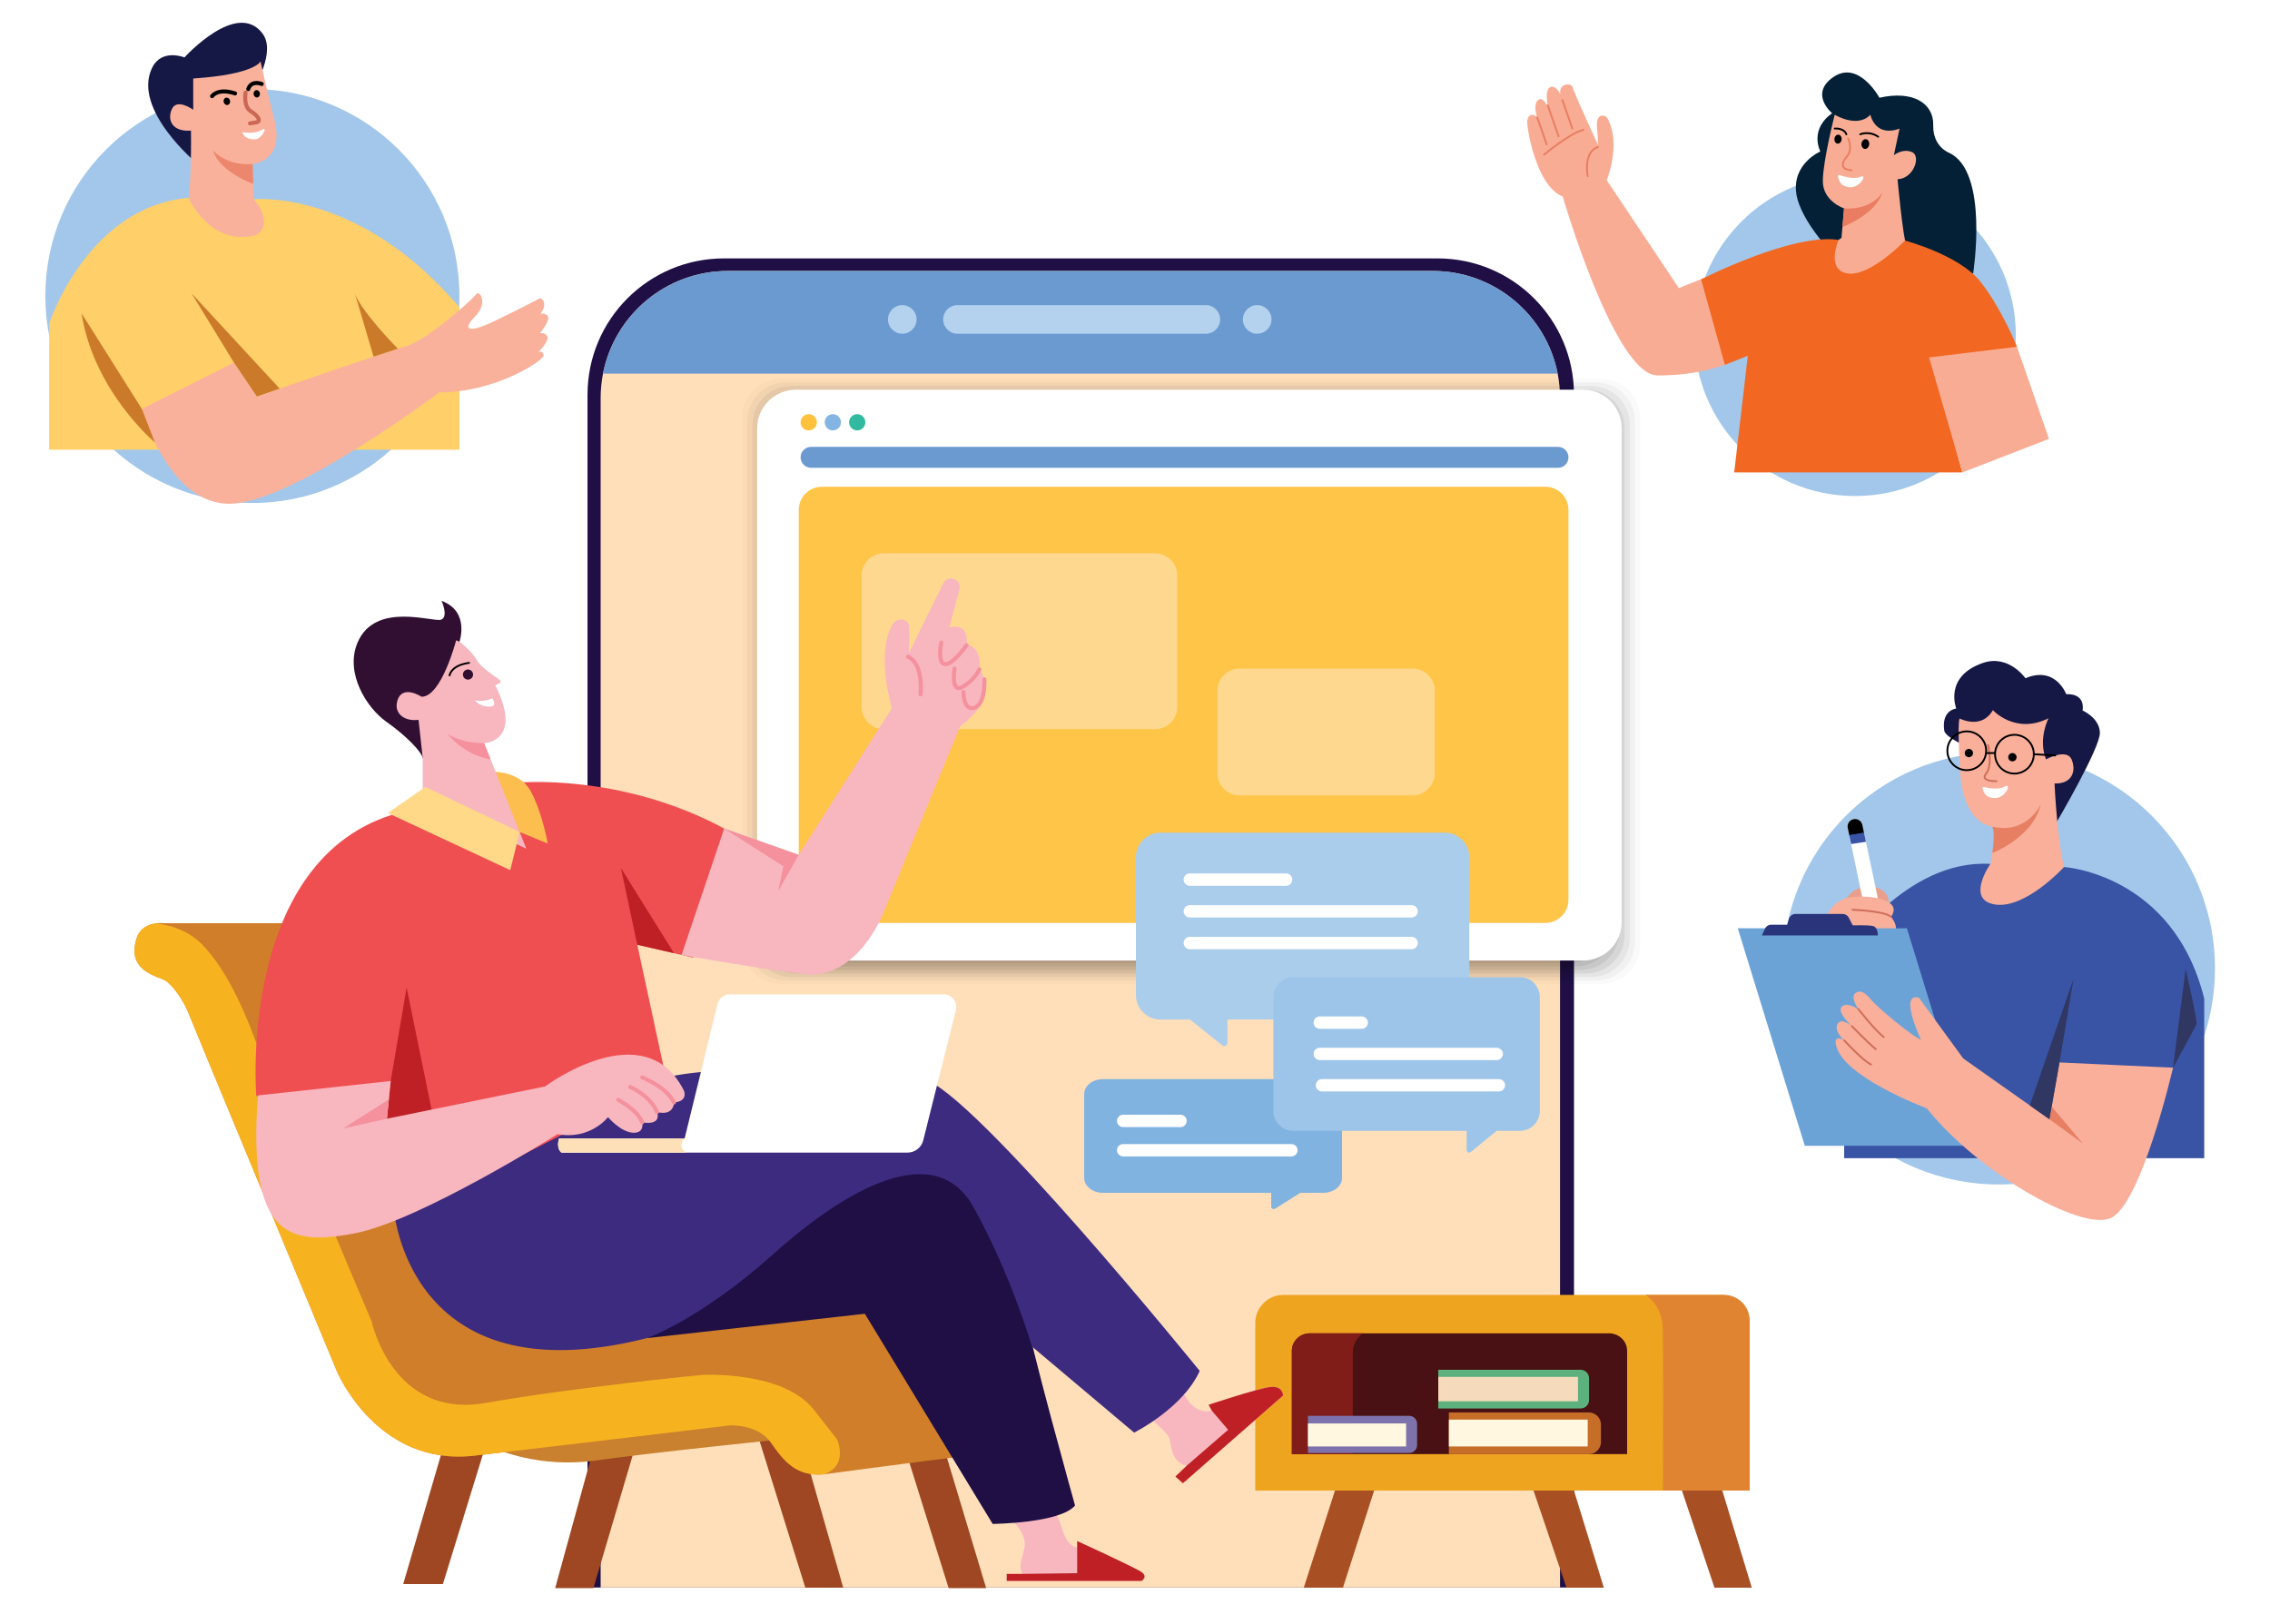 <svg width="570" height="408" viewBox="0 0 570 408" fill="none" xmlns="http://www.w3.org/2000/svg">
<path d="M395.232 398.729H147.527V99.148C147.527 80.235 162.86 64.902 181.774 64.902H360.986C379.899 64.902 395.232 80.235 395.232 99.148V398.729Z" fill="#1F0F45"/>
<path d="M391.728 100.008V398.728H150.82V100.008C150.82 97.9 151.023 95.843 151.414 93.85C154.281 79.148 167.23 68.054 182.77 68.054H359.774C375.314 68.054 388.268 79.148 391.135 93.85C391.526 95.843 391.728 97.9 391.728 100.008Z" fill="#FFDFBA"/>
<path d="M391.135 93.85H151.414C154.281 79.148 167.23 68.054 182.771 68.054H359.774C375.314 68.054 388.268 79.148 391.135 93.85Z" fill="#6B9AD1"/>
<path d="M226.563 83.823C228.548 83.823 230.157 82.215 230.157 80.23C230.157 78.245 228.548 76.636 226.563 76.636C224.578 76.636 222.969 78.245 222.969 80.23C222.969 82.215 224.578 83.823 226.563 83.823Z" fill="#B4D1EE"/>
<path d="M315.68 83.823C317.665 83.823 319.274 82.215 319.274 80.23C319.274 78.245 317.665 76.636 315.68 76.636C313.695 76.636 312.086 78.245 312.086 80.23C312.086 82.215 313.695 83.823 315.68 83.823Z" fill="#B4D1EE"/>
<path d="M302.785 83.823H240.422C238.439 83.823 236.828 82.213 236.828 80.23C236.828 78.246 238.439 76.636 240.422 76.636H302.785C304.769 76.636 306.379 78.246 306.379 80.23C306.379 82.213 304.769 83.823 302.785 83.823Z" fill="#B4D1EE"/>
<g opacity="0.4">
<path opacity="0.048" d="M402.125 247.15H196.071C190.701 247.15 186.348 242.797 186.348 237.427V104.895C186.348 99.525 190.701 95.172 196.071 95.172H402.125C407.496 95.172 411.849 99.525 411.849 104.895V237.427C411.849 242.797 407.496 247.15 402.125 247.15Z" fill="black"/>
<path opacity="0.095" d="M400.825 246.271H197.376C192.006 246.271 187.652 241.918 187.652 236.548V105.774C187.652 100.404 192.006 96.051 197.376 96.051H400.825C406.196 96.051 410.549 100.404 410.549 105.774V236.548C410.549 241.918 406.196 246.271 400.825 246.271Z" fill="black"/>
<path opacity="0.143" d="M399.522 245.397H198.677C193.306 245.397 188.953 241.044 188.953 235.674V106.653C188.953 101.283 193.306 96.93 198.677 96.93H399.517C404.887 96.93 409.241 101.283 409.241 106.653V235.674C409.245 241.039 404.892 245.397 399.522 245.397Z" fill="black"/>
<path opacity="0.191" d="M398.216 244.518H199.985C194.615 244.518 190.262 240.165 190.262 234.795V107.532C190.262 102.162 194.615 97.809 199.985 97.809H398.221C403.591 97.809 407.945 102.162 407.945 107.532V234.795C407.945 240.165 403.587 244.518 398.216 244.518Z" fill="black"/>
<path opacity="0.238" d="M396.912 243.639H201.286C195.916 243.639 191.562 239.286 191.562 233.916V108.411C191.562 103.041 195.916 98.688 201.286 98.688H396.912C402.283 98.688 406.636 103.041 406.636 108.411V233.916C406.636 239.286 402.283 243.639 396.912 243.639Z" fill="black"/>
<path opacity="0.286" d="M395.613 242.76H202.591C197.22 242.76 192.867 238.407 192.867 233.037V109.29C192.867 103.92 197.22 99.566 202.591 99.566H395.608C400.978 99.566 405.332 103.92 405.332 109.29V233.037C405.336 238.407 400.983 242.76 395.613 242.76Z" fill="black"/>
<path opacity="0.333" d="M394.303 241.881H203.895C198.525 241.881 194.172 237.528 194.172 232.158V110.169C194.172 104.798 198.525 100.445 203.895 100.445H394.308C399.678 100.445 404.032 104.798 404.032 110.169V232.158C404.032 237.528 399.678 241.881 394.303 241.881Z" fill="black"/>
<path opacity="0.381" d="M393 241.002H205.196C199.826 241.002 195.473 236.649 195.473 231.279V111.043C195.473 105.672 199.826 101.319 205.196 101.319H393C398.37 101.319 402.723 105.672 402.723 111.043V231.279C402.723 236.649 398.37 241.002 393 241.002Z" fill="black"/>
<path opacity="0.429" d="M391.7 240.123H206.501C201.131 240.123 196.777 235.77 196.777 230.4V111.922C196.777 106.551 201.131 102.198 206.501 102.198H391.7C397.07 102.198 401.423 106.551 401.423 111.922V230.395C401.423 235.77 397.07 240.123 391.7 240.123Z" fill="black"/>
<path opacity="0.476" d="M390.396 239.244H207.802C202.431 239.244 198.078 234.891 198.078 229.521V112.8C198.078 107.43 202.431 103.077 207.802 103.077H390.391C395.762 103.077 400.115 107.43 400.115 112.8V229.521C400.119 234.891 395.766 239.244 390.396 239.244Z" fill="black"/>
<path opacity="0.524" d="M389.091 238.365H209.11C203.74 238.365 199.387 234.012 199.387 228.642V113.679C199.387 108.309 203.74 103.956 209.11 103.956H389.095C394.466 103.956 398.819 108.309 398.819 113.679V228.642C398.819 234.012 394.461 238.365 389.091 238.365Z" fill="black"/>
<path opacity="0.571" d="M387.787 237.487H210.411C205.041 237.487 200.688 233.133 200.688 227.763V114.558C200.688 109.188 205.041 104.835 210.411 104.835H387.787C393.157 104.835 397.51 109.188 397.51 114.558V227.763C397.51 233.133 393.157 237.487 387.787 237.487Z" fill="black"/>
<path opacity="0.619" d="M386.487 236.608H211.716C206.345 236.608 201.992 232.254 201.992 226.884V115.437C201.992 110.067 206.345 105.714 211.716 105.714H386.482C391.853 105.714 396.206 110.067 396.206 115.437V226.884C396.211 232.254 391.857 236.608 386.487 236.608Z" fill="black"/>
<path opacity="0.667" d="M385.178 235.729H213.02C207.65 235.729 203.297 231.375 203.297 226.005V116.316C203.297 110.946 207.65 106.593 213.02 106.593H385.182C390.553 106.593 394.906 110.946 394.906 116.316V226.005C394.906 231.375 390.553 235.729 385.178 235.729Z" fill="black"/>
<path opacity="0.714" d="M383.878 234.85H214.325C208.955 234.85 204.602 230.497 204.602 225.127V117.195C204.602 111.825 208.955 107.472 214.325 107.472H383.878C389.248 107.472 393.601 111.825 393.601 117.195V225.127C393.601 230.497 389.248 234.85 383.878 234.85Z" fill="black"/>
<path opacity="0.762" d="M382.574 233.971H215.626C210.256 233.971 205.902 229.618 205.902 224.248V118.074C205.902 112.704 210.256 108.351 215.626 108.351H382.574C387.944 108.351 392.298 112.704 392.298 118.074V224.248C392.298 229.618 387.944 233.971 382.574 233.971Z" fill="black"/>
<path opacity="0.809" d="M381.27 233.096H216.927C211.556 233.096 207.203 228.743 207.203 223.373V118.953C207.203 113.583 211.556 109.229 216.927 109.229H381.266C386.636 109.229 390.989 113.583 390.989 118.953V223.373C390.994 228.739 386.641 233.096 381.27 233.096Z" fill="black"/>
<path opacity="0.857" d="M379.965 232.218H218.235C212.865 232.218 208.512 227.864 208.512 222.494V119.832C208.512 114.462 212.865 110.108 218.235 110.108H379.97C385.34 110.108 389.693 114.462 389.693 119.832V222.494C389.693 227.864 385.335 232.218 379.965 232.218Z" fill="black"/>
<path opacity="0.905" d="M378.661 231.339H219.536C214.166 231.339 209.812 226.986 209.812 221.615V120.711C209.812 115.34 214.166 110.987 219.536 110.987H378.661C384.031 110.987 388.385 115.34 388.385 120.711V221.615C388.385 226.986 384.031 231.339 378.661 231.339Z" fill="black"/>
<path opacity="0.952" d="M377.361 230.46H220.841C215.47 230.46 211.117 226.107 211.117 220.736V121.589C211.117 116.219 215.47 111.866 220.841 111.866H377.357C382.727 111.866 387.08 116.219 387.08 121.589V220.736C387.085 226.107 382.732 230.46 377.361 230.46Z" fill="black"/>
<path opacity="0.4" d="M376.057 229.581H222.145C216.775 229.581 212.422 225.228 212.422 219.858V122.468C212.422 117.098 216.775 112.745 222.145 112.745H376.057C381.427 112.745 385.78 117.098 385.78 122.468V219.858C385.78 225.228 381.427 229.581 376.057 229.581Z" fill="black"/>
</g>
<path d="M397.485 241.256H199.852C194.482 241.256 190.129 236.902 190.129 231.532V107.596C190.129 102.226 194.482 97.873 199.852 97.873H397.485C402.855 97.873 407.209 102.226 407.209 107.596V231.532C407.213 236.902 402.855 241.256 397.485 241.256Z" fill="white"/>
<path d="M388.01 231.813H206.401C203.18 231.813 200.57 229.204 200.57 225.983V128.078C200.57 124.857 203.18 122.248 206.401 122.248H388.01C391.231 122.248 393.841 124.857 393.841 128.078V225.983C393.845 229.204 391.231 231.813 388.01 231.813Z" fill="#FFC549"/>
<path d="M290.048 183.127H221.919C218.845 183.127 216.355 180.637 216.355 177.563V144.528C216.355 141.454 218.845 138.965 221.919 138.965H290.048C293.122 138.965 295.612 141.454 295.612 144.528V177.563C295.612 180.637 293.118 183.127 290.048 183.127Z" fill="#FFD88F"/>
<path d="M354.71 199.767H311.255C308.181 199.767 305.691 197.278 305.691 194.204V173.487C305.691 170.413 308.181 167.924 311.255 167.924H354.71C357.784 167.924 360.273 170.413 360.273 173.487V194.204C360.273 197.278 357.784 199.767 354.71 199.767Z" fill="#FFD88F"/>
<path d="M203.074 108.107C204.203 108.107 205.118 107.192 205.118 106.064C205.118 104.935 204.203 104.021 203.074 104.021C201.946 104.021 201.031 104.935 201.031 106.064C201.031 107.192 201.946 108.107 203.074 108.107Z" fill="#FEC23C"/>
<path d="M209.129 108.107C210.258 108.107 211.172 107.192 211.172 106.064C211.172 104.935 210.258 104.021 209.129 104.021C208.001 104.021 207.086 104.935 207.086 106.064C207.086 107.192 208.001 108.107 209.129 108.107Z" fill="#84B4E1"/>
<path d="M215.25 108.107C216.379 108.107 217.293 107.192 217.293 106.064C217.293 104.935 216.379 104.021 215.25 104.021C214.122 104.021 213.207 104.935 213.207 106.064C213.207 107.192 214.122 108.107 215.25 108.107Z" fill="#32BAA0"/>
<path d="M391.219 117.494H203.655C202.205 117.494 201.027 116.321 201.027 114.867C201.027 113.417 202.201 112.239 203.655 112.239H391.219C392.669 112.239 393.847 113.413 393.847 114.867C393.847 116.321 392.669 117.494 391.219 117.494Z" fill="#6B9AD1"/>
<path d="M276.997 271.037H332.228C334.855 271.037 336.991 272.717 336.991 274.783V295.858C336.991 297.929 334.86 299.604 332.228 299.604H326.503L320.217 303.557C319.808 303.815 319.205 303.585 319.205 303.175V299.609H276.997C274.37 299.609 272.234 297.929 272.234 295.863V274.787C272.234 272.712 274.37 271.037 276.997 271.037Z" fill="#81B3E0"/>
<path d="M296.427 283.084H282.023C281.168 283.084 280.473 282.389 280.473 281.533C280.473 280.677 281.168 279.982 282.023 279.982H296.427C297.283 279.982 297.978 280.677 297.978 281.533C297.973 282.389 297.283 283.084 296.427 283.084Z" fill="white"/>
<path d="M324.282 290.451H282.023C281.168 290.451 280.473 289.756 280.473 288.9C280.473 288.044 281.168 287.35 282.023 287.35H324.282C325.138 287.35 325.832 288.044 325.832 288.9C325.832 289.756 325.138 290.451 324.282 290.451Z" fill="white"/>
<path d="M362.794 209.141H291.388C287.987 209.141 285.23 211.897 285.23 215.298V249.911C285.23 253.312 287.987 256.068 291.388 256.068H298.792L306.919 262.556C307.448 262.975 308.226 262.603 308.226 261.926V256.064H362.794C366.194 256.064 368.951 253.307 368.951 249.907V215.293C368.951 211.897 366.194 209.141 362.794 209.141Z" fill="#AACDEC"/>
<path d="M322.941 222.476H298.754C297.898 222.476 297.203 221.781 297.203 220.925C297.203 220.069 297.898 219.374 298.754 219.374H322.941C323.797 219.374 324.492 220.069 324.492 220.925C324.492 221.781 323.797 222.476 322.941 222.476Z" fill="white"/>
<path d="M354.462 230.441H298.762C297.906 230.441 297.211 229.747 297.211 228.891C297.211 228.035 297.906 227.34 298.762 227.34H354.466C355.322 227.34 356.017 228.035 356.017 228.891C356.012 229.751 355.318 230.441 354.462 230.441Z" fill="white"/>
<path d="M354.462 238.411H298.762C297.906 238.411 297.211 237.716 297.211 236.86C297.211 236.004 297.906 235.31 298.762 235.31H354.466C355.322 235.31 356.017 236.004 356.017 236.86C356.012 237.721 355.318 238.411 354.462 238.411Z" fill="white"/>
<path d="M324.661 245.447H381.737C384.452 245.447 386.657 247.711 386.657 250.509V278.961C386.657 281.754 384.452 284.023 381.737 284.023H375.82L369.322 289.356C368.898 289.701 368.277 289.393 368.277 288.841V284.023H324.661C321.946 284.023 319.742 281.759 319.742 278.961V250.509C319.742 247.711 321.942 245.447 324.661 245.447Z" fill="#9DC5E9"/>
<path d="M341.937 258.396H331.395C330.539 258.396 329.844 257.702 329.844 256.846C329.844 255.99 330.539 255.295 331.395 255.295H341.937C342.793 255.295 343.488 255.99 343.488 256.846C343.488 257.702 342.793 258.396 341.937 258.396Z" fill="white"/>
<path d="M375.828 266.266H331.402C330.546 266.266 329.852 265.571 329.852 264.715C329.852 263.859 330.546 263.164 331.402 263.164H375.828C376.684 263.164 377.379 263.859 377.379 264.715C377.374 265.571 376.684 266.266 375.828 266.266Z" fill="white"/>
<path d="M376.375 274.134H331.949C331.093 274.134 330.398 273.439 330.398 272.583C330.398 271.727 331.093 271.032 331.949 271.032H376.375C377.231 271.032 377.926 271.727 377.926 272.583C377.926 273.439 377.231 274.134 376.375 274.134Z" fill="white"/>
<path d="M327.375 398.779H337.214L345.317 373.548H335.479L327.375 398.779Z" fill="#A85024"/>
<path d="M384.785 373.548L393.349 398.779H402.728L394.974 373.548H384.785Z" fill="#A85024"/>
<path d="M421.824 372.854L430.508 398.779H439.882L432.013 372.854H421.824Z" fill="#A85024"/>
<path d="M439.343 332.299V374.376H315.191V332.299C315.191 328.397 318.353 325.235 322.255 325.235H432.275C436.177 325.231 439.343 328.397 439.343 332.299Z" fill="#EFA41F"/>
<path d="M439.346 331.664V374.371H417.552C417.598 363.341 417.671 340.14 417.524 333.868C417.409 329.114 415.131 326.551 413.203 325.23H432.913C436.465 325.23 439.346 328.111 439.346 331.664Z" fill="#E08431"/>
<path d="M408.572 339.275V365.219H324.387V339.275C324.387 336.85 326.421 334.885 328.924 334.885H404.034C406.538 334.885 408.572 336.85 408.572 339.275Z" fill="#491113"/>
<path d="M342.196 334.885C341.013 335.782 339.688 337.305 339.688 339.615V365.219H324.387V339.275C324.387 336.85 326.421 334.885 328.924 334.885H342.196Z" fill="#811D18"/>
<path d="M398.966 365.224H363.812V354.76H398.966C400.641 354.76 401.998 356.117 401.998 357.792V362.191C401.998 363.866 400.641 365.224 398.966 365.224Z" fill="#C66E28"/>
<path d="M398.676 356.554H363.812V363.3H398.676V356.554Z" fill="#FFF7E0"/>
<path d="M399.016 346.158V351.639C399.016 352.808 398.063 353.76 396.89 353.76H361.152V344.037H396.89C398.063 344.037 399.016 344.985 399.016 346.158Z" fill="#5CB17E"/>
<path d="M396.236 345.823H361.152V351.957H396.236V345.823Z" fill="#F6DABC"/>
<path d="M353.851 364.943H328.422V355.606H353.851C354.947 355.606 355.839 356.495 355.839 357.594V362.96C355.835 364.05 354.947 364.943 353.851 364.943Z" fill="#7D72AB"/>
<path d="M353.078 357.521H328.422V363.3H353.078V357.521Z" fill="#FFF7E0"/>
<path d="M322.18 350.503L297.035 372.531L295.144 370.861L298.034 368.081C294.366 367.635 294.03 363.075 293.699 361.441C293.363 359.807 287.91 355.51 287.91 355.51L297.035 349.5C299.815 355.841 304.265 354.285 304.265 354.285L303.487 352.836C303.487 352.836 315.502 348.833 318.843 348.386C322.18 347.944 322.18 350.503 322.18 350.503Z" fill="#F8B6BF"/>
<path d="M322.18 350.503L297.036 372.531L295.145 370.861L298.034 368.081L308.384 359.117L304.265 354.285L303.488 352.836C303.488 352.836 315.503 348.833 318.844 348.386C322.18 347.944 322.18 350.503 322.18 350.503Z" fill="#BE2026"/>
<path d="M286.667 397.072H252.793V395.305H256.718C255.858 393.363 256.203 392.972 257.192 389.046C258.186 385.121 253.87 381.753 253.87 381.753L264.79 379.595C264.79 379.595 265.521 380.244 266.861 384.472C268.195 388.701 270.482 388.614 270.482 388.614V387.063C270.482 387.063 285.024 393.708 286.667 394.872C288.305 396.036 286.667 397.072 286.667 397.072Z" fill="#F8B6BF"/>
<path d="M286.667 397.071H252.793V395.304H256.718L270.482 395.129V387.062C270.482 387.062 285.024 393.707 286.667 394.871C288.305 396.036 286.667 397.071 286.667 397.071Z" fill="#BE2026"/>
<path d="M111.214 363.765L101.246 397.854H111.214L121.729 363.765H111.214Z" fill="#9E4722"/>
<path d="M148.651 365.214L139.406 398.875H149.015L159.254 364.216L148.651 365.214Z" fill="#9E4722"/>
<path d="M190.527 361.285L202.22 398.774H211.737L200.587 359.821L190.527 361.285Z" fill="#9E4722"/>
<path d="M227.598 364.943L238.2 398.875H247.625L237.202 364.216L227.598 364.943Z" fill="#9E4722"/>
<path d="M124.629 363.944C124.629 363.944 135.415 368.84 149.465 366.843C163.514 364.846 196.78 361.441 196.78 361.441L183.546 355.242L124.629 363.944Z" fill="#C9812F"/>
<path d="M249.802 364.722C249.802 364.722 215.348 369.112 207.728 370.189C207.424 370.23 207.129 370.267 206.844 370.29C199.854 370.93 196.748 366.853 193.568 362.325C190.255 357.603 183.237 358.013 183.237 358.013C183.237 358.013 143.652 362.762 119.111 365.61C94.57 368.459 84.593 344.397 84.593 344.397C84.593 344.397 48.492 257.472 47.337 254.458C46.182 251.443 43.361 247.334 41.438 246.244C39.509 245.153 31.539 243.837 34.378 235.471C35.253 232.899 37.549 232.121 39.233 231.91C40.338 231.771 41.18 231.873 41.18 231.873H70.815L216.186 314.168L249.802 364.722Z" fill="#D07E29"/>
<path d="M206.844 370.29C199.854 370.929 196.748 366.852 193.568 362.324C190.255 357.603 183.237 358.013 183.237 358.013C183.237 358.013 143.652 362.762 119.111 365.61C94.57 368.458 84.593 344.396 84.593 344.396C84.593 344.396 48.492 257.471 47.337 254.457C46.182 251.443 43.361 247.334 41.438 246.243C39.509 245.153 31.539 243.837 34.378 235.471C35.253 232.899 37.549 232.121 39.233 231.909C42.809 232.369 47.268 233.695 50.696 237.164C57.475 244.035 62.15 255.723 65.33 264.562C68.51 273.398 93.318 331.894 93.318 331.894C93.318 331.894 98.541 356.439 121.78 352.389C145.024 348.345 176.228 345.34 176.228 345.34C176.228 345.34 196.591 344.12 204.382 354.11C208.303 359.14 209.739 360.958 210.194 361.524C210.544 362.366 212.799 368.306 206.844 370.29Z" fill="#F6B31F"/>
<path d="M269.943 378.122C269.943 378.122 258.061 335.53 257.753 330.748C257.445 325.963 244.325 295.408 242.319 294.791C240.312 294.175 221.486 289.237 211.146 296.949C200.806 304.662 162.418 336.091 162.418 336.091L217.165 329.975L249.263 382.752C249.267 382.752 266.243 382.595 269.943 378.122Z" fill="#1F0F45"/>
<path d="M98.816 303.161C98.816 303.161 101.886 351.428 162.418 336.091C162.418 336.091 175.657 331.572 194.221 314.946C212.784 298.32 234.9 286.052 244.426 303.161C253.952 320.27 259.115 338.189 259.115 338.189L284.784 359.821C284.784 359.821 297.052 353.687 301.249 344.323C301.249 344.323 243.943 273.619 231.836 271.037C219.728 268.456 178.243 267.001 165.809 271.037C153.38 275.073 98.816 303.161 98.816 303.161Z" fill="#3D2B7F"/>
<path d="M181.851 208.1L174.033 240.514L169.247 239.41L160.021 237.284L167.429 271.645L99.59 306.143L64.336 275.114C64.336 275.114 59.407 213.015 102.383 203.595L129.833 196.587C129.833 196.587 155.704 194.01 181.851 208.1Z" fill="#F04F51"/>
<path d="M169.247 239.41L160.02 237.284L155.906 217.984L169.247 239.41Z" fill="#BE2026"/>
<path d="M102.102 248.029L98.108 271.507L97.159 280.986L95.406 291.349L109.966 286.467L102.102 248.029Z" fill="#BE2026"/>
<path d="M89.77 161.417C86.549 169.055 92.085 177.799 96.995 181.264C101.905 184.729 105.858 188.778 106.148 190.416C106.438 192.054 115.301 161.412 115.301 161.412C115.301 161.412 118.191 153.608 110.87 150.911C110.87 150.911 112.701 154.859 110.773 155.632C108.849 156.41 94.202 150.916 89.77 161.417Z" fill="#310F32"/>
<path d="M123.629 193.868C123.629 193.868 130.394 193.486 133.265 198.718C136.137 203.95 137.54 211.865 137.54 211.865L130.495 208.975L123.629 193.868Z" fill="#FCBE4E"/>
<path d="M106.151 201.212V190.421L105.092 180.785C101.913 181.264 98.995 179.478 99.695 176.349C100.753 171.628 105.861 175.001 105.861 175.001C110.872 175.001 114.535 160.837 114.535 160.837C115.594 160.934 118.87 164.113 119.832 165.945C120.577 167.357 123.964 169.746 125.469 170.763C125.787 170.979 125.745 171.458 125.4 171.619L124.36 172.111C131.493 186.275 121.567 186.661 121.567 186.661L123.191 190.725L132.165 213.158L106.151 201.212Z" fill="#F8B6BF"/>
<path d="M123.191 190.725C122.998 190.702 116.96 189.915 112.363 184.324C112.363 184.324 115.525 186.634 121.567 186.662L123.191 190.725Z" fill="#F5909D"/>
<path d="M117.513 170.699C118.217 170.699 118.788 170.128 118.788 169.424C118.788 168.72 118.217 168.149 117.513 168.149C116.809 168.149 116.238 168.72 116.238 169.424C116.238 170.128 116.809 170.699 117.513 170.699Z" fill="#300F31"/>
<path d="M123.647 175.424C123.647 175.424 121.249 176.45 119.289 175.861C119.289 175.861 120.099 177.476 122.993 177.481C125 177.485 123.647 175.424 123.647 175.424Z" fill="white"/>
<path d="M112.888 169.884C112.879 169.884 112.869 169.884 112.86 169.884C112.736 169.87 112.644 169.755 112.658 169.631C112.671 169.52 113.03 166.906 117.747 166.262C117.871 166.244 117.991 166.331 118.005 166.46C118.023 166.584 117.936 166.704 117.807 166.718C113.472 167.307 113.127 169.589 113.113 169.686C113.099 169.796 112.998 169.884 112.888 169.884Z" fill="black"/>
<path d="M241.042 182.483L221.936 228.987C221.936 228.987 215.493 246.473 201.504 244.633C187.514 242.792 171.137 239.847 171.137 239.847L181.85 208.1L200.57 214.708L223.947 177.863C223.947 177.863 219.819 164.302 224.076 156.893C224.692 155.826 226.013 155.31 227.154 155.771C227.743 156.005 228.226 156.484 228.282 157.4C228.42 159.852 228.208 164.053 228.208 164.053L236.841 146.503C237.333 145.504 238.498 145.035 239.542 145.408C240.619 145.794 241.217 146.935 240.923 148.035L238.373 157.574C238.373 157.574 243.449 155.973 242.713 162.047C242.713 162.047 246.454 161.78 245.92 168.126C245.92 168.126 251.663 174.6 241.042 182.483Z" fill="#F8B6BF"/>
<path d="M195.413 223.788L196.706 217.585L181.852 208.101L200.572 214.709L195.413 223.788Z" fill="#F5909D"/>
<path d="M231.137 174.403C231.137 174.403 232.03 166.718 227.98 164.933" stroke="#F5909D" stroke-miterlimit="10" stroke-linecap="round" stroke-linejoin="round"/>
<path d="M236.33 161.389C236.33 161.389 235.309 166.524 237.255 166.809C239.202 167.095 242.713 162.047 242.713 162.047" stroke="#F5909D" stroke-miterlimit="10" stroke-linecap="round" stroke-linejoin="round"/>
<path d="M239.681 167.928C239.681 167.928 238.627 174.402 241.784 172.488C244.941 170.574 245.916 168.126 245.916 168.126" stroke="#F5909D" stroke-miterlimit="10" stroke-linecap="round" stroke-linejoin="round"/>
<path d="M241.946 173.828C241.946 173.828 241.849 178.641 244.688 177.748C247.528 176.856 247.187 170.625 247.187 170.625" stroke="#F5909D" stroke-miterlimit="10" stroke-linecap="round" stroke-linejoin="round"/>
<path d="M169.249 276.909C169.249 276.909 169.295 280.36 164.978 279.316C164.978 279.316 166.432 282.721 161.255 281.902C161.255 281.902 161.936 284.718 158.849 284.493C155.761 284.267 152.673 280.586 152.673 280.586C152.673 280.586 148.223 286.398 140.004 284.856C140.004 284.856 105.431 306.594 89.228 309.733C73.025 312.866 62.045 311.302 64.765 275.133L98.11 271.507L97.645 276.141L97.162 280.986L136.871 272.878C136.871 272.878 161.835 254.232 171.738 273.932C171.738 273.932 172.926 276.591 169.249 276.909Z" fill="#F8B6BF"/>
<path d="M97.645 276.141L97.162 280.986L86.168 283.425L97.645 276.141Z" fill="#F5909D"/>
<path d="M155.242 276.246C155.242 276.246 160.139 278.809 161.252 281.901" stroke="#F5909D" stroke-miterlimit="10" stroke-linecap="round" stroke-linejoin="round"/>
<path d="M158.25 272.997C158.25 272.997 163.33 275.215 164.978 279.32" stroke="#F5909D" stroke-miterlimit="10" stroke-linecap="round" stroke-linejoin="round"/>
<path d="M161.254 270.604C161.254 270.604 167.379 272.984 169.247 276.909" stroke="#F5909D" stroke-miterlimit="10" stroke-linecap="round" stroke-linejoin="round"/>
<path d="M97.383 204.198L106.826 197.646L130.493 208.975L128.123 218.555L97.383 204.198Z" fill="#FFD888"/>
<path d="M240.026 253.693L231.826 286.406C231.37 288.224 229.737 289.499 227.864 289.499H141.014C141.014 289.499 139.574 288.68 140.384 285.905H171.92L180.175 252.166C180.521 250.744 181.795 249.745 183.254 249.745H236.948C239.014 249.745 240.528 251.687 240.026 253.693Z" fill="white"/>
<path d="M172.32 289.499H141.014C141.014 289.499 139.574 288.68 140.384 285.905H171.92C171.92 285.905 169.84 287.907 172.32 289.499Z" fill="#FDE0B8"/>
<g filter="url(#filter0_d_4631_33854)">
<path d="M465.805 116.587C488.102 116.587 506.176 98.513 506.176 76.217C506.176 53.921 488.102 35.847 465.805 35.847C443.508 35.847 425.434 53.921 425.434 76.217C425.434 98.513 443.508 116.587 465.805 116.587Z" fill="#A2C7EA"/>
</g>
<path d="M460.344 19.364C454.228 23.579 460.059 28.462 460.059 28.462C460.059 28.462 454.444 31.802 457.072 38.056C457.072 38.056 450.105 41.042 451.03 48.433C451.955 55.823 461.692 65.348 461.692 65.348L495.455 68.689C495.455 68.689 499.505 43.173 489.487 38.41C489.487 38.41 485.295 36.919 485.437 31.443C485.58 25.972 480.389 22.631 471.931 24.55C471.931 24.555 466.74 14.956 460.344 19.364Z" fill="#042036"/>
<path d="M476.475 45.018C476.475 45.018 477.828 59.946 478.822 62.219C479.816 64.492 468.942 75.228 468.942 75.228L453.094 66.273L462.403 59.734L462.638 57.028L463.043 52.339C463.043 52.339 457.64 50.563 457.714 45.377C457.783 40.186 460.701 28.815 460.701 28.815C460.701 28.815 466.384 32.299 469.656 28.815C469.656 28.815 470.792 34.572 476.977 32.299L475.555 38.98C475.555 38.98 477.755 37.2 480.102 38.198C482.449 39.192 480.53 44.88 476.475 45.018Z" fill="#F9AC94"/>
<path d="M472.668 48.336C471.03 53.876 462.641 57.028 462.641 57.028L463.046 52.339C469.98 52.8 472.521 48.584 472.668 48.336Z" fill="#EA7D61"/>
<path d="M464.913 42.965C464.913 42.965 464.909 42.965 464.913 42.965C463.395 42.938 462.833 42.39 462.631 41.935C462.309 41.217 462.645 40.232 463.57 39.165C465.075 37.43 463.883 34.936 463.869 34.913C463.814 34.798 463.86 34.66 463.975 34.604C464.09 34.549 464.228 34.595 464.283 34.71C464.338 34.825 465.627 37.499 463.92 39.468C463.128 40.379 462.81 41.212 463.054 41.751C463.266 42.225 463.929 42.492 464.923 42.51C465.052 42.51 465.153 42.616 465.148 42.745C465.139 42.864 465.038 42.965 464.913 42.965Z" fill="#EA7D61"/>
<path d="M469.358 36.287C469.434 35.61 469.061 35.013 468.526 34.953C467.99 34.892 467.495 35.392 467.419 36.069C467.343 36.746 467.715 37.344 468.251 37.404C468.786 37.464 469.282 36.964 469.358 36.287Z" fill="black"/>
<path d="M462.428 35.048C462.497 34.43 462.15 33.883 461.652 33.827C461.155 33.771 460.695 34.228 460.626 34.846C460.556 35.465 460.903 36.012 461.401 36.068C461.898 36.124 462.358 35.667 462.428 35.048Z" fill="black"/>
<path d="M461.524 44.291C461.487 44.08 461.69 43.9 461.897 43.969C462.937 44.328 465.578 45.101 467.133 44.406C469.098 43.527 467.06 47.296 464.409 47.02C462.932 46.864 461.892 46.334 461.524 44.291Z" fill="white"/>
<path d="M471.611 34.573C471.565 34.573 471.519 34.559 471.478 34.532C469.356 33.05 467.217 33.933 467.194 33.943C467.074 33.993 466.941 33.938 466.89 33.823C466.839 33.708 466.895 33.57 467.01 33.519C467.106 33.478 469.398 32.521 471.736 34.154C471.841 34.228 471.864 34.37 471.791 34.476C471.754 34.536 471.685 34.573 471.611 34.573Z" fill="black"/>
<path d="M463.633 33.96C463.541 33.96 463.453 33.905 463.421 33.817C462.818 32.308 460.738 32.524 460.715 32.524C460.591 32.538 460.476 32.446 460.462 32.322C460.449 32.198 460.541 32.083 460.665 32.069C460.766 32.055 463.118 31.811 463.849 33.647C463.895 33.767 463.84 33.9 463.72 33.946C463.688 33.951 463.661 33.96 463.633 33.96Z" fill="black"/>
<path d="M383.497 30.174C383.203 31.237 385.531 46.657 392.397 49.367C392.397 49.367 405.434 94.187 416.161 94.288C426.887 94.389 434.043 91.279 434.043 91.279L427.918 69.798L421.568 72.362L403.455 45.262C403.455 45.262 407.182 36.28 403.639 29.69C402.912 28.6 400.685 28.554 401.002 31.826C401.32 35.097 401.223 36.326 401.223 36.326C401.223 36.326 395.094 22.963 394.864 21.872C394.638 20.782 391.274 20.828 391.817 23.644C391.817 23.644 390.501 21.053 389.134 21.964C387.772 22.875 388.725 26.874 388.725 26.874C388.725 26.874 387.409 23.966 386.134 25.195C384.859 26.423 385.996 29.47 385.996 29.47C385.996 29.47 384.174 27.703 383.497 30.174Z" fill="#F9AC94"/>
<path d="M387.725 39.059C387.661 39.059 387.592 39.032 387.55 38.976C387.468 38.88 387.481 38.733 387.578 38.654C387.845 38.429 394.205 33.155 397.582 32.378C397.707 32.35 397.831 32.428 397.859 32.553C397.886 32.677 397.808 32.801 397.684 32.829C394.412 33.579 387.932 38.953 387.868 39.009C387.831 39.041 387.776 39.059 387.725 39.059Z" fill="#EA7D61"/>
<path d="M398.677 44.467C398.571 44.467 398.474 44.393 398.451 44.282C398.401 44.029 397.264 38.116 401.139 36.703C401.259 36.662 401.392 36.722 401.433 36.842C401.475 36.961 401.415 37.095 401.295 37.136C397.789 38.415 398.889 44.135 398.902 44.195C398.925 44.319 398.847 44.439 398.723 44.467C398.709 44.467 398.695 44.467 398.677 44.467Z" fill="#EA7D61"/>
<path d="M394.817 32.511C394.721 32.511 394.633 32.451 394.601 32.359L392.102 25.222C392.061 25.102 392.125 24.969 392.245 24.928C392.365 24.886 392.498 24.951 392.54 25.07L395.038 32.207C395.08 32.327 395.015 32.461 394.896 32.502C394.868 32.507 394.84 32.511 394.817 32.511Z" fill="#EA7D61"/>
<path d="M391.363 34.467C391.267 34.467 391.179 34.407 391.147 34.315L388.423 26.534C388.381 26.414 388.446 26.28 388.565 26.239C388.685 26.198 388.818 26.262 388.86 26.382L391.584 34.163C391.626 34.283 391.561 34.416 391.442 34.458C391.414 34.462 391.391 34.467 391.363 34.467Z" fill="#EA7D61"/>
<path d="M388.36 36.51C388.263 36.51 388.176 36.45 388.143 36.353L385.778 29.534C385.737 29.414 385.801 29.28 385.921 29.239C386.04 29.198 386.169 29.262 386.215 29.382L388.581 36.201C388.622 36.321 388.558 36.455 388.438 36.496C388.41 36.505 388.387 36.51 388.36 36.51Z" fill="#EA7D61"/>
<path d="M427.148 70.18C427.148 70.18 449.978 58.496 461.662 60.25C461.662 60.25 458.349 67.833 463.963 68.684C469.577 69.536 478.348 60.42 478.348 60.42C478.348 60.42 491.896 63.995 497.224 70.672C502.553 77.349 506.465 87.091 506.465 87.091L486.847 97.182L492.747 118.644H435.464L438.874 89.355L433.117 91.637L427.148 70.18Z" fill="#F26722"/>
<path d="M484.391 89.769L492.752 118.654L514.505 110.233L506.47 87.096L484.391 89.769Z" fill="#F9AC94"/>
<g filter="url(#filter1_d_4631_33854)">
<path d="M63.373 118.33C92.084 118.33 115.359 95.055 115.359 66.345C115.359 37.635 92.084 14.36 63.373 14.36C34.662 14.36 11.387 37.635 11.387 66.345C11.387 95.055 34.662 118.33 63.373 118.33Z" fill="#A2C7EA"/>
</g>
<path d="M38.192 17.038C33.075 27.572 49.646 41.215 49.646 41.215C49.646 41.215 72.342 16.965 65.908 8.41C59.475 -0.144 46.323 14.42 46.323 14.42C46.323 14.42 40.599 12.087 38.192 17.038Z" fill="#151744"/>
<path d="M70.221 53.727L63.999 64.688C63.999 64.688 44.98 55.14 46.609 52.526C48.234 49.912 47.953 32.799 47.953 32.799C43.779 33.153 41.87 30.682 43.075 27.571C44.276 24.461 48.519 27.571 48.519 27.571V19.721C64.211 18.663 65.417 15.409 65.417 15.409C65.417 15.409 66.406 20.075 68.951 30.328C71.496 40.58 63.433 41.215 63.433 41.215L63.594 46.203L63.719 50.05L70.221 53.727Z" fill="#F9B19B"/>
<path d="M63.593 46.203C63.593 46.203 55.006 43.111 53.492 37.777C53.492 37.777 56.658 41.689 63.432 41.215L63.593 46.203Z" fill="#EC866C"/>
<path d="M53.25 24.162C53.25 24.162 54.635 22.013 59.034 23.467" stroke="black" stroke-miterlimit="10" stroke-linecap="round"/>
<path d="M62.328 22.39C62.328 22.39 62.853 20.093 65.724 21.096" stroke="black" stroke-miterlimit="10" stroke-linecap="round"/>
<path d="M61.663 23.25C61.663 23.25 61.041 26.738 62.956 27.934C64.87 29.131 65.731 30.516 64.249 30.755C62.767 30.995 62.767 30.995 62.767 30.995" stroke="#CA6855" stroke-miterlimit="10" stroke-linecap="round"/>
<path d="M60.898 33.195C60.898 33.195 64.005 33.77 65.726 32.62C67.447 31.474 65.772 34.962 64.028 35.008C62.284 35.059 61.087 34.295 60.898 33.195Z" fill="white"/>
<path d="M57.195 26.352C57.633 26.239 57.883 25.742 57.754 25.243C57.624 24.743 57.164 24.43 56.727 24.544C56.289 24.657 56.038 25.154 56.168 25.653C56.297 26.153 56.757 26.466 57.195 26.352Z" fill="black"/>
<path d="M64.626 24.476C65.062 24.402 65.345 23.93 65.259 23.421C65.172 22.912 64.749 22.56 64.313 22.634C63.877 22.708 63.594 23.181 63.68 23.689C63.767 24.198 64.19 24.55 64.626 24.476Z" fill="black"/>
<path d="M12.344 81.272C12.344 81.272 21.828 51.964 47.34 49.687C47.34 49.687 52.715 62.001 64.188 59.069C65.931 58.384 68.108 55.241 63.718 50.05C63.718 50.05 89.93 47.289 115.359 77.177V112.945H12.344V81.272Z" fill="#FFCF69"/>
<path d="M58.749 91.065L64.497 99.582C64.497 99.582 96.115 88.617 101.762 87.02C107.404 85.423 118.903 74.954 119.608 73.873C120.312 72.791 122.755 75.99 119.281 79.514C115.811 83.039 118.034 83.527 123.565 80.923C129.096 78.318 135.714 74.848 135.714 74.848C135.714 74.848 137.831 75.934 135.714 78.806C135.714 78.806 137.071 78.479 137.61 79.51C138.153 80.541 135.603 83.684 135.603 83.684C135.603 83.684 136.961 83.412 137.449 84.553C137.936 85.69 135.281 88.35 135.281 88.35C135.281 88.35 136.473 88.078 136.473 89.325C136.473 90.572 124.237 98.653 110.289 98.542C110.289 98.542 73.857 125.996 58.04 126.516C42.224 127.036 35.625 102.711 35.625 102.711L58.749 91.065Z" fill="#F9B19B"/>
<path d="M48.086 73.656L58.748 91.064L64.496 99.582L70.221 97.608L48.086 73.656Z" fill="#CA7A29"/>
<path d="M88.969 73.225L93.805 89.574L99.893 87.586C99.898 87.586 89.977 77.536 88.969 73.225Z" fill="#CA7A29"/>
<path d="M20.492 78.728L35.623 102.72L38.904 111.137C38.904 111.137 23.52 98.248 20.492 78.728Z" fill="#CA7A29"/>
<g filter="url(#filter2_d_4631_33854)">
<path d="M501.913 289.499C531.885 289.499 556.182 265.203 556.182 235.232C556.182 205.261 531.885 180.965 501.913 180.965C471.941 180.965 447.645 205.261 447.645 235.232C447.645 265.203 471.941 289.499 501.913 289.499Z" fill="#A2C7EA"/>
</g>
<path d="M497.898 166.511C488.018 169.921 491.217 177.965 491.217 177.965C491.217 177.965 487.416 178.268 488.216 183.611C488.75 185.212 493.002 187.08 493.002 187.08L516.43 206.481C516.43 206.481 527.465 187.702 527.29 183.965C527.111 180.229 522.928 178.448 522.928 178.448C522.928 178.448 523.908 174.177 518.832 174.352C518.832 174.352 516.163 167.142 508.598 170.349C508.598 170.349 504.378 164.275 497.898 166.511Z" fill="#151744"/>
<path d="M515.895 196.776C515.895 196.776 516.788 216.356 519.277 220.451C521.771 224.547 500.589 232.554 500.589 232.554C500.589 232.554 490.263 221.873 499.789 216.982C499.789 216.982 500.051 215.813 500.281 214.239C500.585 212.155 500.829 209.361 500.323 207.636C500.323 207.636 499.973 207.617 499.411 207.452C499.407 207.447 499.402 207.447 499.398 207.447C497.373 206.83 492.688 204.226 492.131 193.306C491.423 179.336 492.131 180.491 492.131 180.491C492.131 180.491 497.562 183.339 500.41 178.355C500.41 178.355 506.029 184.581 514.386 180.403C514.386 180.403 511.712 185.566 513.76 190.725C513.76 190.725 518.923 187.876 520.17 190.725C521.413 193.573 520.345 196.955 515.895 196.776Z" fill="#F9AF9A"/>
<path d="M512.448 201.989C510.525 210.364 500.281 214.239 500.281 214.239C500.585 212.154 500.829 209.361 500.323 207.635C509.084 209.623 512.448 201.989 512.448 201.989Z" fill="#E77F62"/>
<path d="M494.388 190.186C494.965 190.186 495.433 189.718 495.433 189.141C495.433 188.564 494.965 188.097 494.388 188.097C493.811 188.097 493.344 188.564 493.344 189.141C493.344 189.718 493.811 190.186 494.388 190.186Z" fill="black"/>
<path d="M505.322 191.226C505.899 191.226 506.367 190.758 506.367 190.181C506.367 189.604 505.899 189.137 505.322 189.137C504.745 189.137 504.277 189.604 504.277 190.181C504.277 190.758 504.745 191.226 505.322 191.226Z" fill="black"/>
<path d="M497.808 198.042C497.748 197.835 497.933 197.632 498.144 197.683C499.216 197.927 501.927 198.424 503.395 197.568C505.259 196.486 503.62 200.453 500.961 200.453C499.479 200.453 498.388 200.039 497.808 198.042Z" fill="white"/>
<path d="M501.182 196.435C500.404 196.435 498.605 196.343 498.195 195.515C498.002 195.128 498.122 194.668 498.549 194.148C500.174 192.165 498.954 187.061 498.941 187.011L499.387 186.9C499.442 187.121 500.676 192.28 498.904 194.438C498.6 194.806 498.499 195.1 498.605 195.308C498.881 195.864 500.524 196.007 501.499 195.966L501.518 196.426C501.467 196.43 501.347 196.435 501.182 196.435Z" fill="#CE6E58"/>
<path d="M493.857 193.665C491.045 193.665 488.758 191.378 488.758 188.566C488.758 185.755 491.045 183.468 493.857 183.468C496.668 183.468 498.955 185.755 498.955 188.566C498.955 191.378 496.668 193.665 493.857 193.665ZM493.857 183.928C491.298 183.928 489.218 186.008 489.218 188.566C489.218 191.125 491.298 193.205 493.857 193.205C496.415 193.205 498.495 191.125 498.495 188.566C498.495 186.008 496.415 183.928 493.857 183.928Z" fill="black"/>
<path d="M505.829 194.525C503.018 194.525 500.73 192.238 500.73 189.427C500.73 186.615 503.018 184.328 505.829 184.328C508.641 184.328 510.928 186.615 510.928 189.427C510.928 192.238 508.641 194.525 505.829 194.525ZM505.829 184.788C503.271 184.788 501.191 186.868 501.191 189.427C501.191 191.985 503.271 194.065 505.829 194.065C508.388 194.065 510.468 191.985 510.468 189.427C510.468 186.868 508.388 184.788 505.829 184.788Z" fill="black"/>
<path d="M500.963 188.911H498.727V189.371H500.963V188.911Z" fill="black"/>
<path d="M510.716 189.219L510.691 189.679L516.237 189.979L516.262 189.52L510.716 189.219Z" fill="black"/>
<path d="M463.074 239.364C463.074 239.364 478.49 215.712 499.787 216.982C499.787 216.982 493.4 226.075 501.034 227.188C508.669 228.302 518.282 217.764 518.282 217.764C518.282 217.764 545.681 219.462 553.486 250.813V290.903H463.074V239.364Z" fill="#3953A5"/>
<path d="M463.379 226.162C463.379 226.162 464.341 223.718 467.553 222.858C470.765 221.997 474.801 223.497 474.276 227.786L463.379 226.162Z" fill="#EA9E8C"/>
<path d="M471.905 227.377H468.021L464.814 211.993L464.363 209.84L464.345 209.748L463.967 207.953C463.94 207.824 463.926 207.691 463.926 207.567C463.926 206.559 464.745 205.698 465.803 205.698C466.687 205.694 467.455 206.315 467.639 207.185L468.044 209.108L468.072 209.237L468.537 211.427L471.905 227.377Z" fill="white"/>
<path d="M468.072 209.237L464.363 209.84L463.967 207.953C463.94 207.824 463.926 207.691 463.926 207.567C463.926 206.559 464.745 205.698 465.803 205.698C466.687 205.694 467.455 206.315 467.639 207.185L468.072 209.237Z" fill="black"/>
<path d="M468.54 211.428L464.817 211.994L464.366 209.84L464.348 209.748L468.047 209.108L468.075 209.237L468.54 211.428Z" fill="#3953A5"/>
<path d="M458.016 231.495C458.016 231.495 459.488 226.466 463.91 225.513C468.333 224.561 478.153 225.619 474.835 230.28C474.835 230.28 476.395 232.015 476.05 233.75C475.705 235.485 458.71 233.75 458.71 233.75L458.016 231.495Z" fill="#F9AF9A"/>
<path d="M436.359 233.147H478.825L495.649 287.787H453.188L436.359 233.147Z" fill="#6BA3D7"/>
<path d="M442.406 234.947H471.522C471.522 234.947 471.628 232.812 470.192 232.559C468.756 232.305 465.217 232.416 465.217 232.416L464.242 230.497C463.947 229.917 463.354 229.554 462.705 229.554H450.846C450.073 229.554 449.396 230.064 449.189 230.81L448.78 232.25H444.73C444.077 232.25 443.483 232.628 443.207 233.221L442.406 234.947Z" fill="#2A347A"/>
<path d="M481.846 250.574L492.969 265.842L514.611 281.11L517.137 266.85L545.655 268.166C545.655 268.166 537.638 302.899 529.871 306.005C522.103 309.111 496.255 294.055 483.83 278.377C483.83 278.377 460.844 269.85 460.922 261.443C460.922 261.443 461.092 260.145 463.071 261.291C463.071 261.291 460.466 259.073 461.382 257.242C462.298 255.406 464.976 257.702 464.976 257.702C464.976 257.702 461.53 254.568 462.303 253.119C463.076 251.664 465.667 252.576 466.964 253.915C466.964 253.915 464.594 250.749 465.74 249.603C466.886 248.457 468.262 249.143 469.868 251.131C471.474 253.119 481.027 260.987 482.325 261.066C482.325 261.066 476.711 249.249 481.846 250.574Z" fill="#F9AF9A"/>
<path d="M473.014 260.697C472.963 260.697 472.917 260.683 472.876 260.651C470.672 258.99 466.59 253.757 466.42 253.537C466.341 253.435 466.36 253.293 466.461 253.214C466.558 253.136 466.705 253.155 466.783 253.256C466.824 253.311 470.998 258.663 473.152 260.287C473.253 260.365 473.272 260.508 473.198 260.609C473.157 260.665 473.087 260.697 473.014 260.697Z" fill="#CE6E58"/>
<path d="M471.009 263.73C470.958 263.73 470.908 263.711 470.866 263.679C468.966 262.165 464.981 258.042 464.815 257.867C464.728 257.775 464.728 257.633 464.82 257.541C464.912 257.453 465.054 257.453 465.146 257.545C465.188 257.587 469.274 261.82 471.156 263.32C471.258 263.399 471.271 263.546 471.193 263.642C471.142 263.698 471.073 263.73 471.009 263.73Z" fill="#CE6E58"/>
<path d="M469.812 267.604C469.775 267.604 469.743 267.595 469.706 267.581C467.469 266.449 463.088 261.654 462.904 261.452C462.817 261.36 462.826 261.213 462.918 261.125C463.01 261.042 463.158 261.047 463.245 261.139C463.291 261.19 467.755 266.072 469.918 267.167C470.033 267.222 470.079 267.365 470.019 267.476C469.973 267.558 469.895 267.604 469.812 267.604Z" fill="#CE6E58"/>
<path d="M474.669 230.441C473.556 229.272 467.293 228.803 464.969 228.72L464.987 228.26C465.337 228.274 473.533 228.582 475.001 230.123L474.669 230.441Z" fill="#CE6E58"/>
<path d="M514.617 281.114L523.043 287.248L515.179 277.948L514.617 281.114Z" fill="#E77F62"/>
<path d="M520.652 245.885L517.141 266.854L514.615 281.115L509.695 277.645L520.652 245.885Z" fill="#2F3762"/>
<path d="M548.812 243.367L545.664 268.17C545.664 268.17 551.182 258.051 551.527 257.264C551.867 256.477 548.812 243.367 548.812 243.367Z" fill="#2F3762"/>
<defs>
<filter id="filter0_d_4631_33854" x="415.434" y="33.847" width="100.742" height="100.74" filterUnits="userSpaceOnUse" color-interpolation-filters="sRGB">
<feFlood flood-opacity="0" result="BackgroundImageFix"/>
<feColorMatrix in="SourceAlpha" type="matrix" values="0 0 0 0 0 0 0 0 0 0 0 0 0 0 0 0 0 0 127 0" result="hardAlpha"/>
<feOffset dy="8"/>
<feGaussianBlur stdDeviation="5"/>
<feComposite in2="hardAlpha" operator="out"/>
<feColorMatrix type="matrix" values="0 0 0 0 0 0 0 0 0 0 0 0 0 0 0 0 0 0 0.25 0"/>
<feBlend mode="normal" in2="BackgroundImageFix" result="effect1_dropShadow_4631_33854"/>
<feBlend mode="normal" in="SourceGraphic" in2="effect1_dropShadow_4631_33854" result="shape"/>
</filter>
<filter id="filter1_d_4631_33854" x="1.387" y="12.36" width="123.973" height="123.97" filterUnits="userSpaceOnUse" color-interpolation-filters="sRGB">
<feFlood flood-opacity="0" result="BackgroundImageFix"/>
<feColorMatrix in="SourceAlpha" type="matrix" values="0 0 0 0 0 0 0 0 0 0 0 0 0 0 0 0 0 0 127 0" result="hardAlpha"/>
<feOffset dy="8"/>
<feGaussianBlur stdDeviation="5"/>
<feComposite in2="hardAlpha" operator="out"/>
<feColorMatrix type="matrix" values="0 0 0 0 0 0 0 0 0 0 0 0 0 0 0 0 0 0 0.25 0"/>
<feBlend mode="normal" in2="BackgroundImageFix" result="effect1_dropShadow_4631_33854"/>
<feBlend mode="normal" in="SourceGraphic" in2="effect1_dropShadow_4631_33854" result="shape"/>
</filter>
<filter id="filter2_d_4631_33854" x="437.645" y="178.965" width="128.539" height="128.534" filterUnits="userSpaceOnUse" color-interpolation-filters="sRGB">
<feFlood flood-opacity="0" result="BackgroundImageFix"/>
<feColorMatrix in="SourceAlpha" type="matrix" values="0 0 0 0 0 0 0 0 0 0 0 0 0 0 0 0 0 0 127 0" result="hardAlpha"/>
<feOffset dy="8"/>
<feGaussianBlur stdDeviation="5"/>
<feComposite in2="hardAlpha" operator="out"/>
<feColorMatrix type="matrix" values="0 0 0 0 0 0 0 0 0 0 0 0 0 0 0 0 0 0 0.25 0"/>
<feBlend mode="normal" in2="BackgroundImageFix" result="effect1_dropShadow_4631_33854"/>
<feBlend mode="normal" in="SourceGraphic" in2="effect1_dropShadow_4631_33854" result="shape"/>
</filter>
</defs>
</svg>
